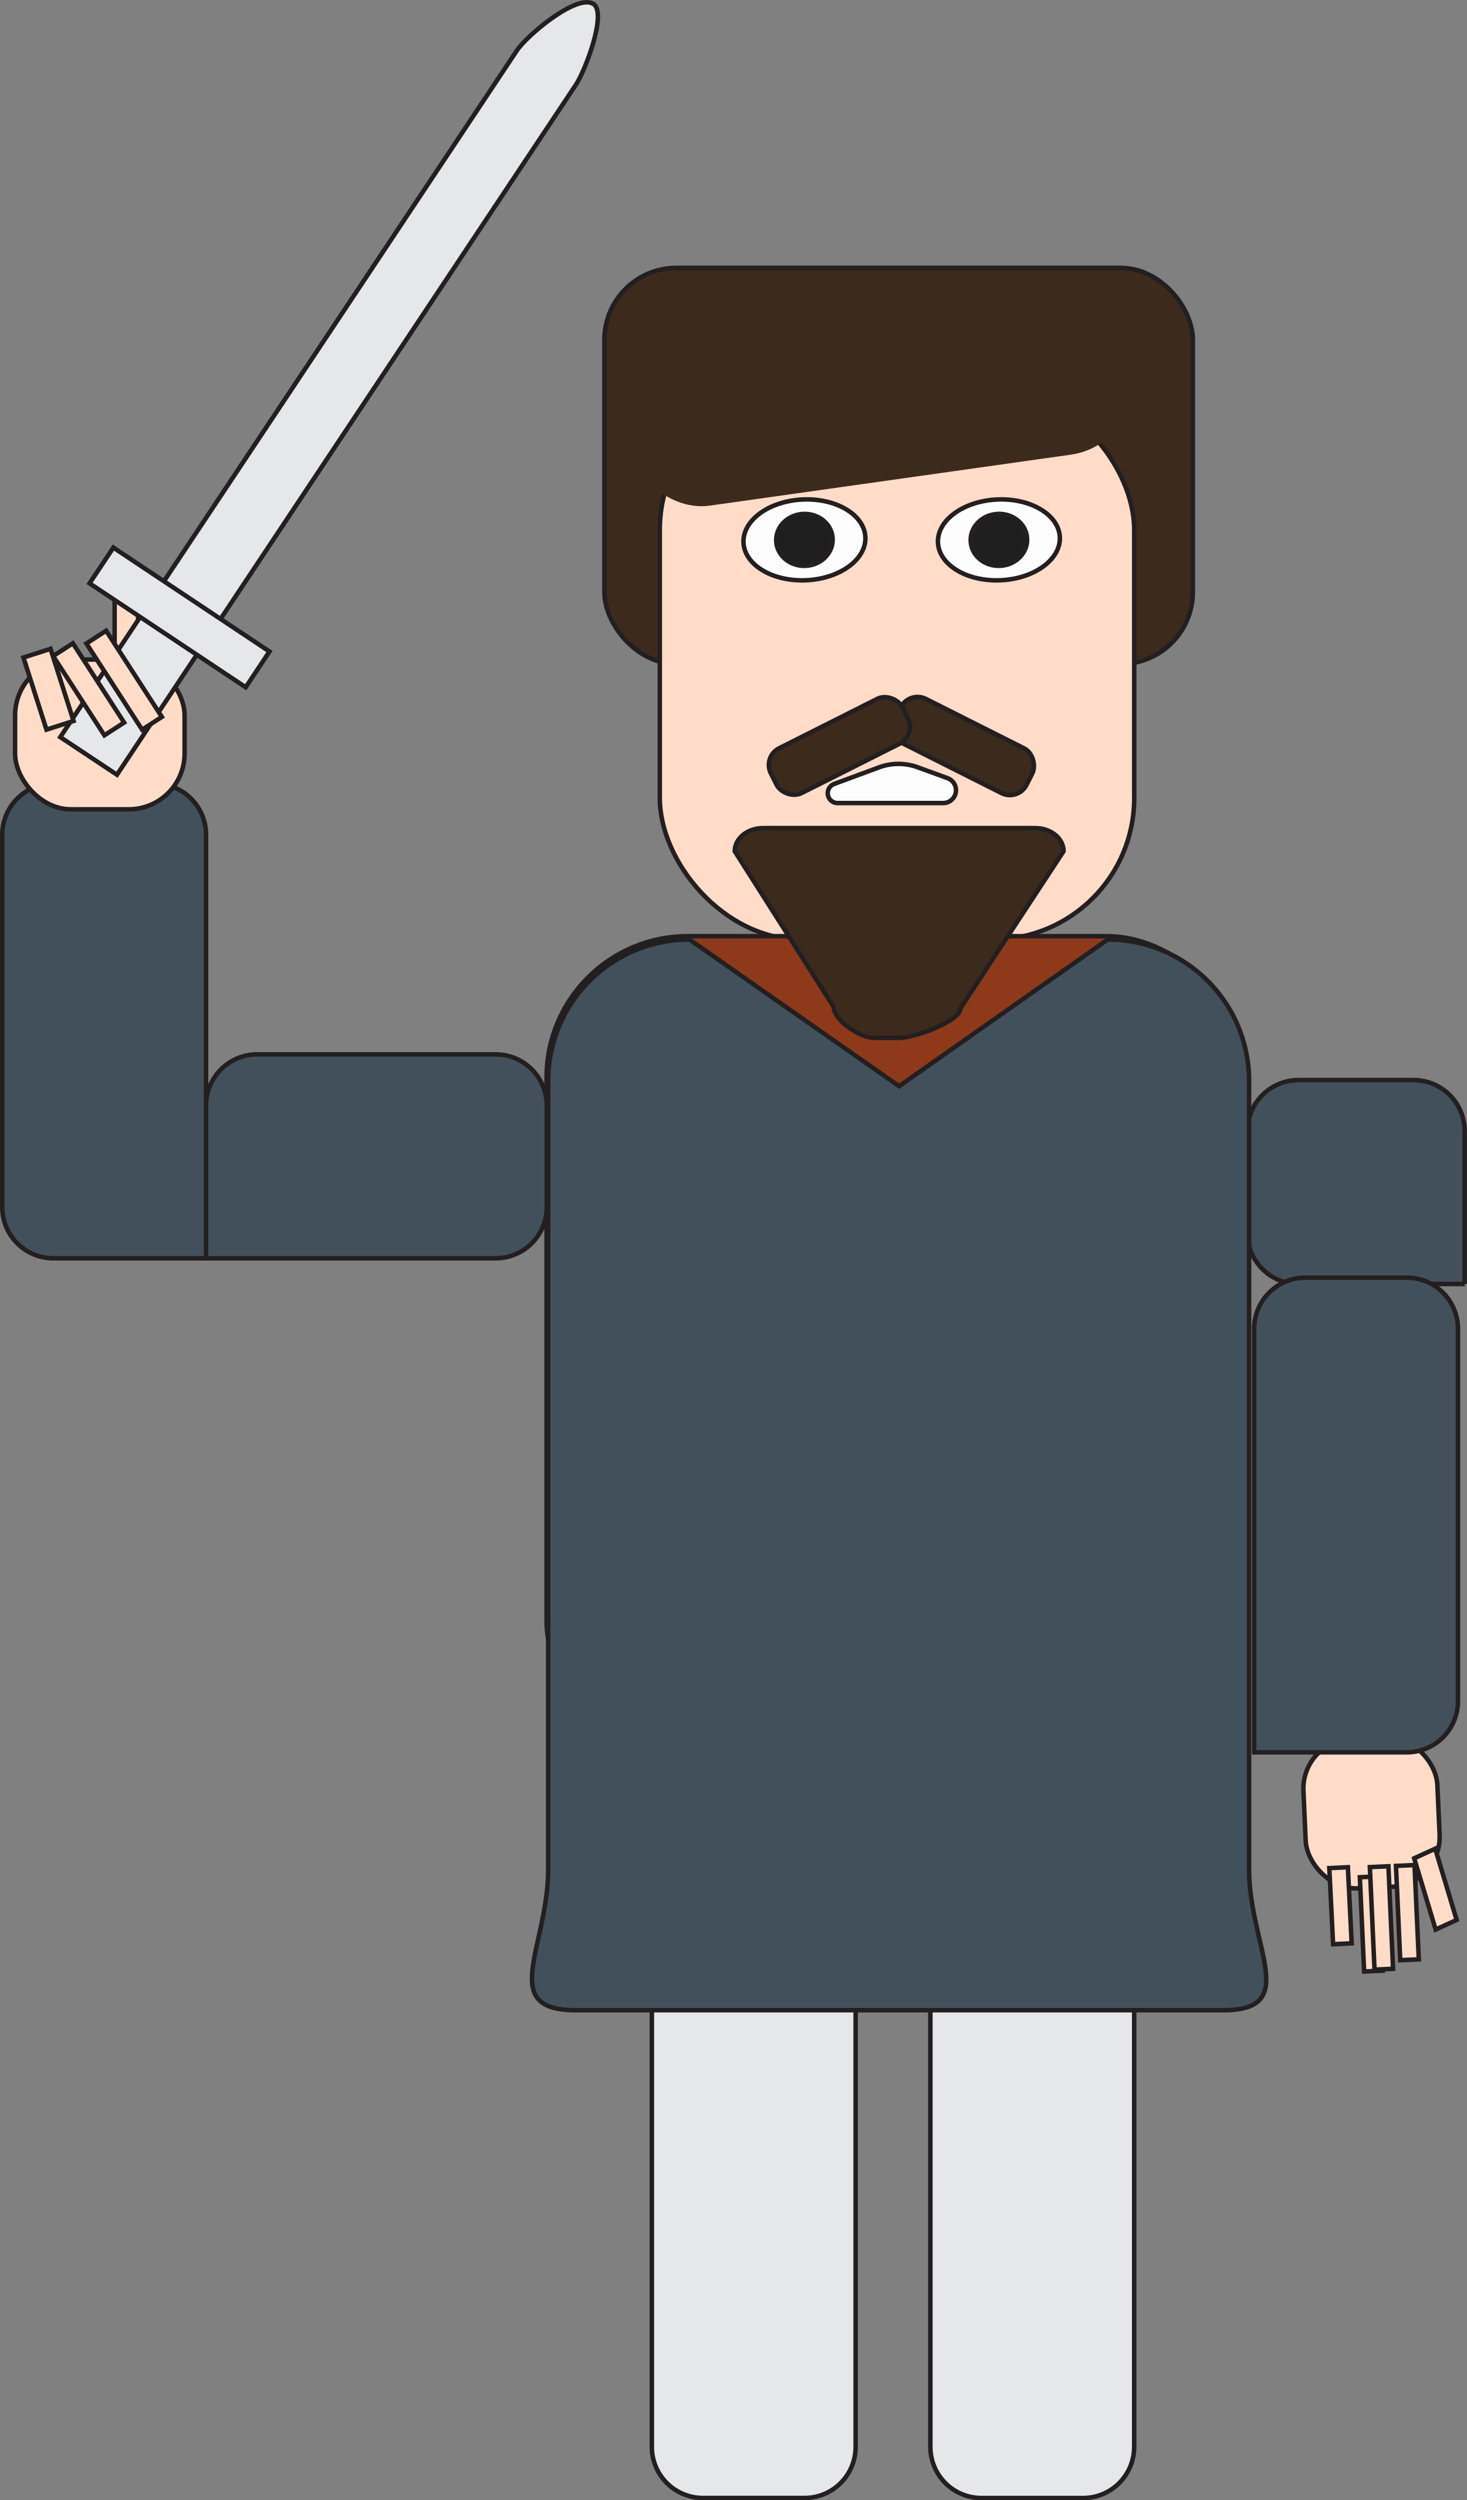 <svg xmlns="http://www.w3.org/2000/svg" viewBox="0 0 326.08 555.44"><rect x="0" y="0" width="326.08" height="555.44" fill="#808080" stroke="none"/><defs><style>.cls-1{fill:#ffdcc8;}.cls-1,.cls-2,.cls-3,.cls-4,.cls-5,.cls-6,.cls-7{stroke:#231f20;stroke-linecap:round;stroke-miterlimit:10;}.cls-2,.cls-8{fill:#3c2a1d;}.cls-3{fill:#8e3a1a;}.cls-4{fill:#42505b;}.cls-5{fill:#e6e7e8;}.cls-6{fill:#fdfdfd;}.cls-7{fill:#1e1e1e;}</style></defs><g id="Layer_2" data-name="Layer 2"><g id="Layer_1-2" data-name="Layer 1"><rect class="cls-1" x="289.95" y="386.06" width="29.8" height="33.27" rx="11.11" transform="translate(627.66 791.16) rotate(177.4)"/><rect class="cls-1" x="302.34" y="422.84" width="20.97" height="4.13" transform="translate(-97.45 756.67) rotate(-92.6)"/><rect class="cls-1" x="294.31" y="425.35" width="20.97" height="4.13" transform="translate(-108.35 751.28) rotate(-92.6)"/><rect class="cls-1" x="295.66" y="424.02" width="22.8" height="4.13" transform="translate(-104.65 752.15) rotate(-92.6)"/><rect class="cls-1" x="290.45" y="423.59" width="16.91" height="4.13" transform="matrix(-0.05, -1, 1, -0.05, -112.75, 743.55)"/><polygon class="cls-1" points="319.01 410.69 323.78 426.52 319.11 428.65 314.34 412.83 319.01 410.69"/><rect class="cls-2" x="134.34" y="59.51" width="130.8" height="88" rx="16"/><rect class="cls-1" x="146.66" y="86.31" width="105.45" height="122.4" rx="31.4"/><rect class="cls-3" x="121.49" y="207.97" width="155.78" height="183.54" rx="31.4"/><path class="cls-4" d="M57.17,234.23h53a11.36,11.36,0,0,1,11.36,11.36v22.58a11.36,11.36,0,0,1-11.36,11.36H45.8a0,0,0,0,1,0,0V245.59A11.36,11.36,0,0,1,57.17,234.23Z"/><path class="cls-4" d="M-18.21,204.16H64.51a11.36,11.36,0,0,1,11.36,11.36V238.1a11.36,11.36,0,0,1-11.36,11.36H-29.57a0,0,0,0,1,0,0V215.52A11.36,11.36,0,0,1-18.21,204.16Z" transform="translate(-203.66 249.96) rotate(-90)"/><rect class="cls-1" x="17.6" y="138" width="20.97" height="5.22" transform="translate(168.7 112.53) rotate(90)"/><rect class="cls-1" x="26.98" y="140.03" width="16.91" height="5.22" transform="translate(178.07 107.21) rotate(90)"/><rect class="cls-1" x="3.35" y="146.52" width="37.68" height="33.27" rx="12.4"/><path class="cls-4" d="M277.27,239.93h36.94a11.36,11.36,0,0,1,11.36,11.36v22.58a11.36,11.36,0,0,1-11.36,11.36H288.64a11.36,11.36,0,0,1-11.36-11.36V239.93A0,0,0,0,1,277.27,239.93Z" transform="translate(602.85 525.17) rotate(-180)"/><path class="cls-4" d="M248.7,313.9h94.08a11.36,11.36,0,0,1,11.36,11.36v22.58a11.36,11.36,0,0,1-11.36,11.36H260.06a11.36,11.36,0,0,1-11.36-11.36V313.9A0,0,0,0,1,248.7,313.9Z" transform="translate(-35.13 637.98) rotate(-90)"/><path class="cls-5" d="M85.83,450.58H237.89a11.36,11.36,0,0,1,11.36,11.36v22.58a11.36,11.36,0,0,1-11.36,11.36H97.19a11.36,11.36,0,0,1-11.36-11.36V450.58A0,0,0,0,1,85.83,450.58Z" transform="translate(640.77 305.68) rotate(90)"/><path class="cls-5" d="M159.1,450.58H299.8a11.36,11.36,0,0,1,11.36,11.36v22.58a11.36,11.36,0,0,1-11.36,11.36H147.74a0,0,0,0,1,0,0V461.94A11.36,11.36,0,0,1,159.1,450.58Z" transform="translate(702.68 243.78) rotate(90)"/><ellipse class="cls-6" cx="178.81" cy="119.94" rx="13.56" ry="8.98" transform="translate(-5.26 8.23) rotate(-2.6)"/><ellipse class="cls-6" cx="222.03" cy="119.94" rx="13.56" ry="8.98" transform="translate(-5.21 10.19) rotate(-2.6)"/><ellipse class="cls-7" cx="222.03" cy="119.94" rx="6.28" ry="5.77" transform="translate(-5.21 10.19) rotate(-2.6)"/><ellipse class="cls-7" cx="178.81" cy="119.94" rx="6.28" ry="5.77" transform="translate(-5.26 8.23) rotate(-2.6)"/><path class="cls-6" d="M186.17,178.4h23.47a2.85,2.85,0,0,0,1-5.52L204,170.46a12.55,12.55,0,0,0-8.59,0l-10,3.7A2.19,2.19,0,0,0,186.17,178.4Z"/><rect class="cls-2" x="197.84" y="160.17" width="32.71" height="11.14" rx="4.15" transform="translate(97.37 -78.6) rotate(26.71)"/><rect class="cls-2" x="170.22" y="160.17" width="32.71" height="11.14" rx="4.15" transform="translate(427.75 229.91) rotate(153.29)"/><path class="cls-5" d="M131.87.88c-3.52-2.35-14.64,6.84-17,10.37L13.4,163.75,26,172.11,128,18.84c2.06-3.1,7-15.9,3.89-18"/><rect class="cls-5" x="19.06" y="132.39" width="41.68" height="9.54" transform="translate(82.67 0.87) rotate(33.64)"/><rect class="cls-1" x="16.19" y="148.49" width="22.8" height="5.22" transform="translate(139.47 45.87) rotate(57.1)"/><rect class="cls-1" x="9.22" y="150.52" width="20.97" height="5.22" transform="translate(137.57 53.41) rotate(57.1)"/><rect class="cls-1" x="2.38" y="149.97" width="16.82" height="6.32" transform="translate(153.36 96.23) rotate(72.28)"/><path class="cls-4" d="M271.92,446.57h-144c-17.34,0-6.07-14.06-6.07-31.4V240.11a31.4,31.4,0,0,1,31.41-31.4l46.59,32.59,46.38-32.59a31.4,31.4,0,0,1,31.41,31.4V415.17C277.64,432.51,289.26,446.57,271.92,446.57Z"/><rect class="cls-8" x="139.12" y="74.06" width="113.01" height="32.77" rx="16" transform="translate(-10.72 28.21) rotate(-8.03)"/><path class="cls-2" d="M199.85,230.57h-5.41c-3.44,0-9.13-4-9.13-6.87l-22-34.6c0-2.82,2.81-5.13,6.25-5.13h60.6c3.44,0,6.25,2.31,6.25,5.13L213.49,224C213.49,226.85,203.29,230.57,199.85,230.57Z"/></g></g></svg>